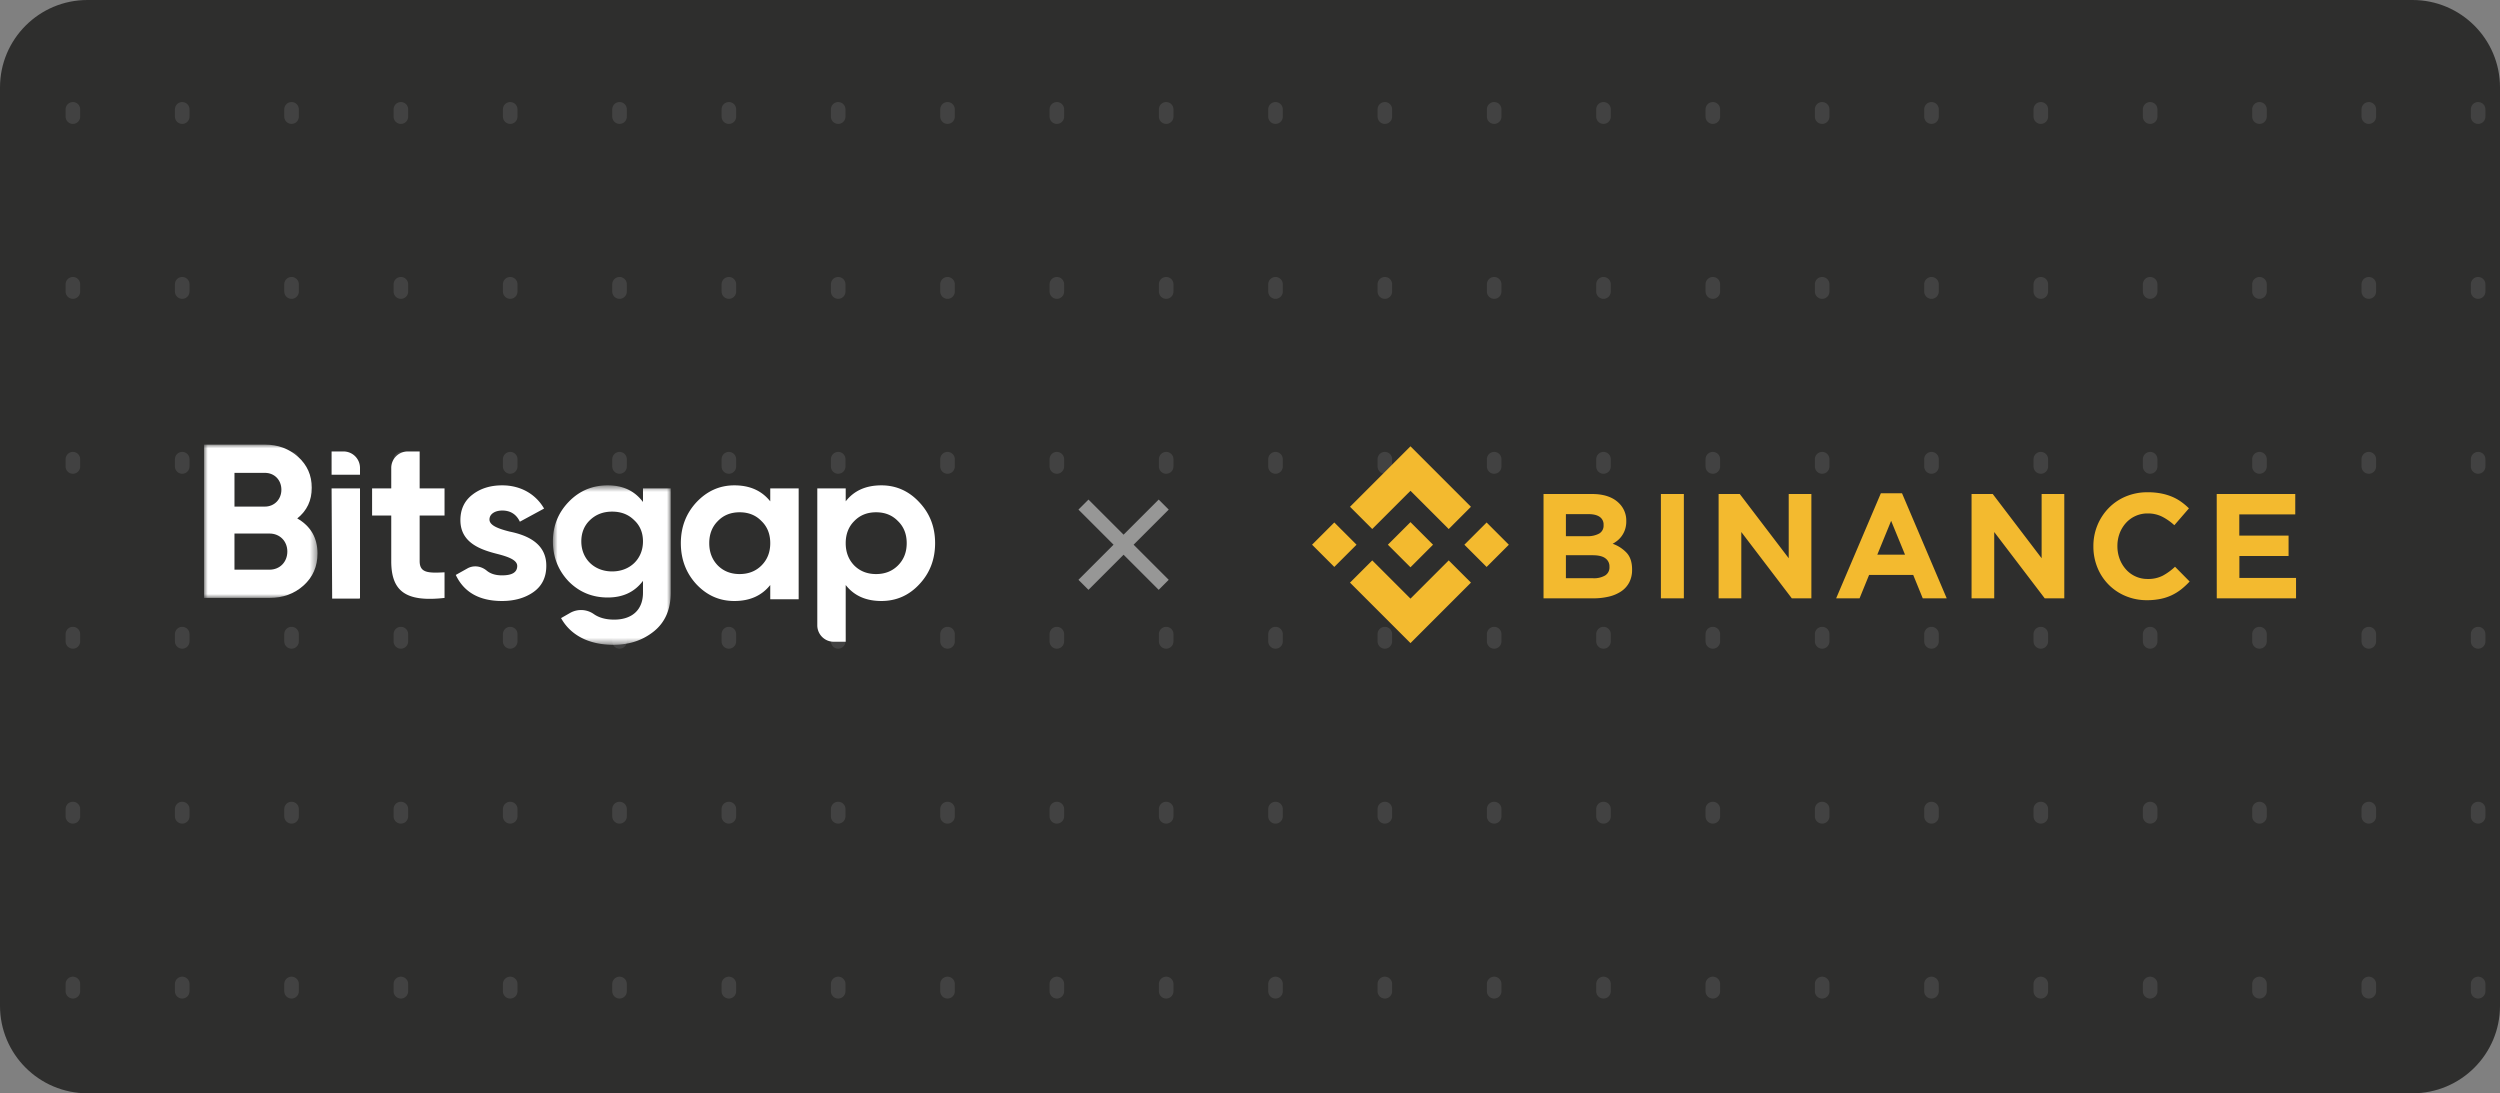 <svg width="343" height="150" fill="none" xmlns="http://www.w3.org/2000/svg"><rect width="100%" height="100%" fill="#808080" stroke="none"/><g clip-path="url(#a)"><path d="M0 12C0 5.373 5.373 0 12 0h319c6.627 0 12 5.373 12 12v126c0 6.627-5.373 12-12 12H12c-6.627 0-12-5.373-12-12V12Z" fill="#2E2E2D"/><path d="M10-513V987M25-513V987M40-513V987M55-513V987M70-513V987M85-513V987m15-1500V987m15-1500V987m15-1500V987m15-1500V987m15-1500V987m15-1500V987m15-1500V987m15-1500V987m15-1500V987m15-1500V987m15-1500V987m15-1500V987m15-1500V987m15-1500V987m15-1500V987m15-1500V987m15-1500V987" stroke="#fff" stroke-opacity=".1" stroke-width="2" stroke-linecap="round" stroke-linejoin="round" stroke-dasharray="1 23"/><mask id="b" style="mask-type:alpha" maskUnits="userSpaceOnUse" x="28" y="61" width="16" height="22"><path d="M28 61h15.56v21.036H28V61Z" fill="#fff"/></mask><g mask="url(#b)"><path fill-rule="evenodd" clip-rule="evenodd" d="M43.56 75.936c0 1.773-.634 3.245-1.903 4.387-1.27 1.143-2.84 1.713-4.683 1.713H28V61h8.34c1.812 0 3.323.571 4.562 1.683 1.239 1.112 1.873 2.525 1.873 4.238 0 1.742-.664 3.155-1.993 4.207 1.843 1.051 2.779 2.674 2.779 4.808Zm-11.39-11.06v4.629h4.17c1.298 0 2.266-.992 2.266-2.314s-.937-2.315-2.266-2.315h-4.17Zm4.804 13.285c1.42 0 2.448-1.053 2.448-2.495 0-1.413-1.028-2.464-2.448-2.464h-4.805v4.959h4.805Z" fill="#fff"/></g><path fill-rule="evenodd" clip-rule="evenodd" d="M49.349 82.124h-3.777l-.078-15.114h3.898v15.025l-.043.09Zm-3.855-16.991V61.94h1.631a2.26 2.26 0 0 1 2.267 2.255v.938h-3.898Zm24.412 7.797c2.206.452 5.076 1.504 5.046 4.718 0 1.533-.574 2.736-1.753 3.577-1.148.81-2.599 1.232-4.32 1.232-3.113 0-5.228-1.201-6.346-3.576l1.6-.896c.856-.478 1.893-.32 2.645.306.518.431 1.214.649 2.1.649 1.391 0 2.086-.42 2.086-1.292 0-.81-1.21-1.261-2.75-1.652-2.236-.57-5.046-1.503-5.046-4.629 0-1.471.544-2.644 1.631-3.485 1.118-.872 2.478-1.292 4.11-1.292 2.447 0 4.562 1.142 5.74 3.185l-3.323 1.803c-.483-1.022-1.3-1.532-2.417-1.532-.998 0-1.753.48-1.753 1.232 0 .81 1.209 1.262 2.75 1.652Z" fill="#fff"/><mask id="c" style="mask-type:alpha" maskUnits="userSpaceOnUse" x="75" y="66" width="18" height="23"><path d="M75.861 66.59h16.166v21.877H75.86V66.59Z" fill="#fff"/></mask><g mask="url(#c)"><path fill-rule="evenodd" clip-rule="evenodd" d="M88.218 67.01h3.807v14.305c0 2.314-.786 4.087-2.327 5.32-1.54 1.231-3.383 1.832-5.559 1.832-3.263 0-5.832-1.262-7.162-3.665l1.247-.712a3.043 3.043 0 0 1 3.248.162c.727.508 1.659.76 2.788.76 2.447 0 3.958-1.323 3.958-3.697v-1.622c-1.148 1.531-2.75 2.283-4.835 2.283-2.145 0-3.928-.752-5.378-2.224-1.42-1.503-2.146-3.336-2.146-5.47 0-2.133.725-3.936 2.176-5.439 1.45-1.502 3.234-2.253 5.348-2.253 2.085 0 3.687.75 4.835 2.283V67.01Zm-1.209 4.357c-.785-.78-1.783-1.172-3.021-1.172-1.239 0-2.237.391-3.052 1.172-.785.752-1.179 1.744-1.179 2.915 0 2.405 1.783 4.118 4.23 4.118 2.449 0 4.23-1.713 4.23-4.118 0-1.171-.392-2.163-1.208-2.915Z" fill="#fff"/></g><path fill-rule="evenodd" clip-rule="evenodd" d="M105.679 67.01h3.898v15.213h-3.898v-1.96c-1.178 1.472-2.81 2.194-4.925 2.194-2.024 0-3.746-.751-5.197-2.285-1.42-1.532-2.145-3.425-2.145-5.649s.725-4.087 2.145-5.62c1.45-1.532 3.173-2.313 5.197-2.313 2.115 0 3.747.721 4.925 2.194V67.01Zm-4.2 11.75c1.209 0 2.206-.39 2.992-1.171.815-.811 1.208-1.833 1.208-3.066 0-1.232-.393-2.254-1.208-3.035-.786-.812-1.783-1.202-2.992-1.202-1.208 0-2.205.39-2.99 1.202-.786.781-1.18 1.803-1.18 3.035 0 1.233.394 2.255 1.18 3.066.785.78 1.782 1.172 2.99 1.172Zm24.643-9.857c1.45 1.533 2.175 3.396 2.175 5.62s-.725 4.117-2.175 5.65c-1.421 1.533-3.173 2.284-5.197 2.284-2.116 0-3.746-.722-4.894-2.194v7.784h-1.637a2.255 2.255 0 0 1-2.261-2.25V67.01h3.898v1.774c1.148-1.473 2.778-2.194 4.894-2.194 2.024 0 3.776.78 5.197 2.313Zm-5.922 9.858c1.209 0 2.205-.391 2.992-1.172.815-.811 1.208-1.833 1.208-3.066 0-1.232-.393-2.254-1.208-3.035-.787-.811-1.783-1.202-2.992-1.202-1.21 0-2.205.391-2.992 1.202-.785.781-1.177 1.803-1.177 3.035 0 1.233.392 2.255 1.177 3.066.787.78 1.782 1.172 2.992 1.172ZM57.577 61.94h-1.635a2.257 2.257 0 0 0-2.263 2.25v2.82h-2.628v3.726h2.628v6.252c0 4.116 1.964 5.649 7.312 5.047V78.52c-2.236.12-3.414.09-3.414-1.532v-6.252h3.414V67.01h-3.414v-5.07Z" fill="#fff"/><path d="m154.155 73.358 4.817-4.817 1.376 1.376-4.817 4.816 4.817 4.817-1.376 1.376-4.817-4.817-4.816 4.817-1.376-1.376 4.816-4.817-4.816-4.816 1.376-1.376 4.816 4.817Z" fill="#fff" fill-opacity=".5"/><g clip-path="url(#d)" fill="#F3BA2F"><path d="m188.272 72.58 5.244-5.242 5.246 5.246 3.05-3.052-8.296-8.298-8.295 8.296 3.051 3.05Zm-8.258 2.154 3.05-3.05 3.051 3.05-3.051 3.05-3.05-3.05Zm8.259 2.155 5.244 5.244 5.246-5.246 3.051 3.047-.002.002-8.295 8.298-8.296-8.293-.004-.005 3.056-3.047Zm12.639-2.153 3.051-3.05 3.05 3.05-3.05 3.05-3.051-3.05Z"/><path d="m196.611 74.733-3.094-3.096-2.289 2.288-.264.262-.542.542-.004.004.004.007 3.095 3.092 3.094-3.097.002-.002h-.002Zm15.162-6.956h6.637c1.646 0 2.892.427 3.736 1.28a3.303 3.303 0 0 1 .979 2.414v.04a3.52 3.52 0 0 1-.152 1.084 3.301 3.301 0 0 1-.995 1.518c-.222.19-.464.355-.723.49.746.26 1.418.7 1.955 1.28.475.54.712 1.287.712 2.24v.04a3.706 3.706 0 0 1-.377 1.719 3.35 3.35 0 0 1-1.081 1.228 5.133 5.133 0 0 1-1.696.736 9.098 9.098 0 0 1-2.194.245h-6.801V67.777Zm5.972 5.788a3.284 3.284 0 0 0 1.657-.358 1.241 1.241 0 0 0 .609-1.156v-.04a1.257 1.257 0 0 0-.531-1.095c-.354-.251-.865-.377-1.533-.377h-3.105v3.026h2.903Zm.838 5.769a3.029 3.029 0 0 0 1.642-.378 1.294 1.294 0 0 0 .593-1.177v-.04a1.352 1.352 0 0 0-.553-1.135c-.367-.284-.959-.427-1.778-.427h-3.645v3.156h3.741Zm9.292-11.557h3.15v14.318h-3.15V67.777Zm7.918 0h2.904l6.714 8.812v-8.812h3.109v14.318h-2.681l-6.933-9.102v9.102h-3.113V67.777Zm22.262-.103h2.901l6.135 14.42h-3.288l-1.31-3.212h-6.054l-1.309 3.212h-3.212l6.137-14.42Zm3.314 8.428-1.906-4.645-1.898 4.645h3.804Zm9.129-8.325h2.905l6.708 8.812v-8.812h3.11v14.318h-2.681l-6.933-9.102v9.102h-3.109V67.777Zm24.06 14.569a7.45 7.45 0 0 1-2.926-.572 7.068 7.068 0 0 1-3.867-3.906 7.585 7.585 0 0 1-.552-2.886v-.04a7.43 7.43 0 0 1 2.088-5.227 7.077 7.077 0 0 1 2.346-1.595 7.652 7.652 0 0 1 3.026-.582 9.475 9.475 0 0 1 1.829.164 7.589 7.589 0 0 1 1.506.45c.44.185.859.418 1.248.695.379.27.736.571 1.066.9l-2.003 2.312a7.582 7.582 0 0 0-1.706-1.188 4.363 4.363 0 0 0-1.953-.427 3.964 3.964 0 0 0-2.986 1.31 4.494 4.494 0 0 0-.861 1.422 4.862 4.862 0 0 0-.305 1.73v.04c-.002.59.101 1.174.305 1.728.194.525.483 1.01.853 1.43a3.935 3.935 0 0 0 2.985 1.331 4.373 4.373 0 0 0 2.075-.45 7.996 7.996 0 0 0 1.687-1.228l2.005 2.026c-.354.384-.737.74-1.145 1.066a6.847 6.847 0 0 1-1.299.808 6.733 6.733 0 0 1-1.544.51 9.186 9.186 0 0 1-1.872.179Zm9.575-14.569h10.776v2.802h-7.678v2.905h6.761v2.802h-6.75v3.007h7.773v2.802h-10.876l-.006-14.318Z"/></g></g><defs><clipPath id="a"><path d="M0 12C0 5.373 5.373 0 12 0h319c6.627 0 12 5.373 12 12v126c0 6.627-5.373 12-12 12H12c-6.627 0-12-5.373-12-12V12Z" fill="#fff"/></clipPath><clipPath id="d"><path fill="#fff" transform="translate(180.014 61.234)" d="M0 0h134.998v27H0z"/></clipPath></defs></svg>